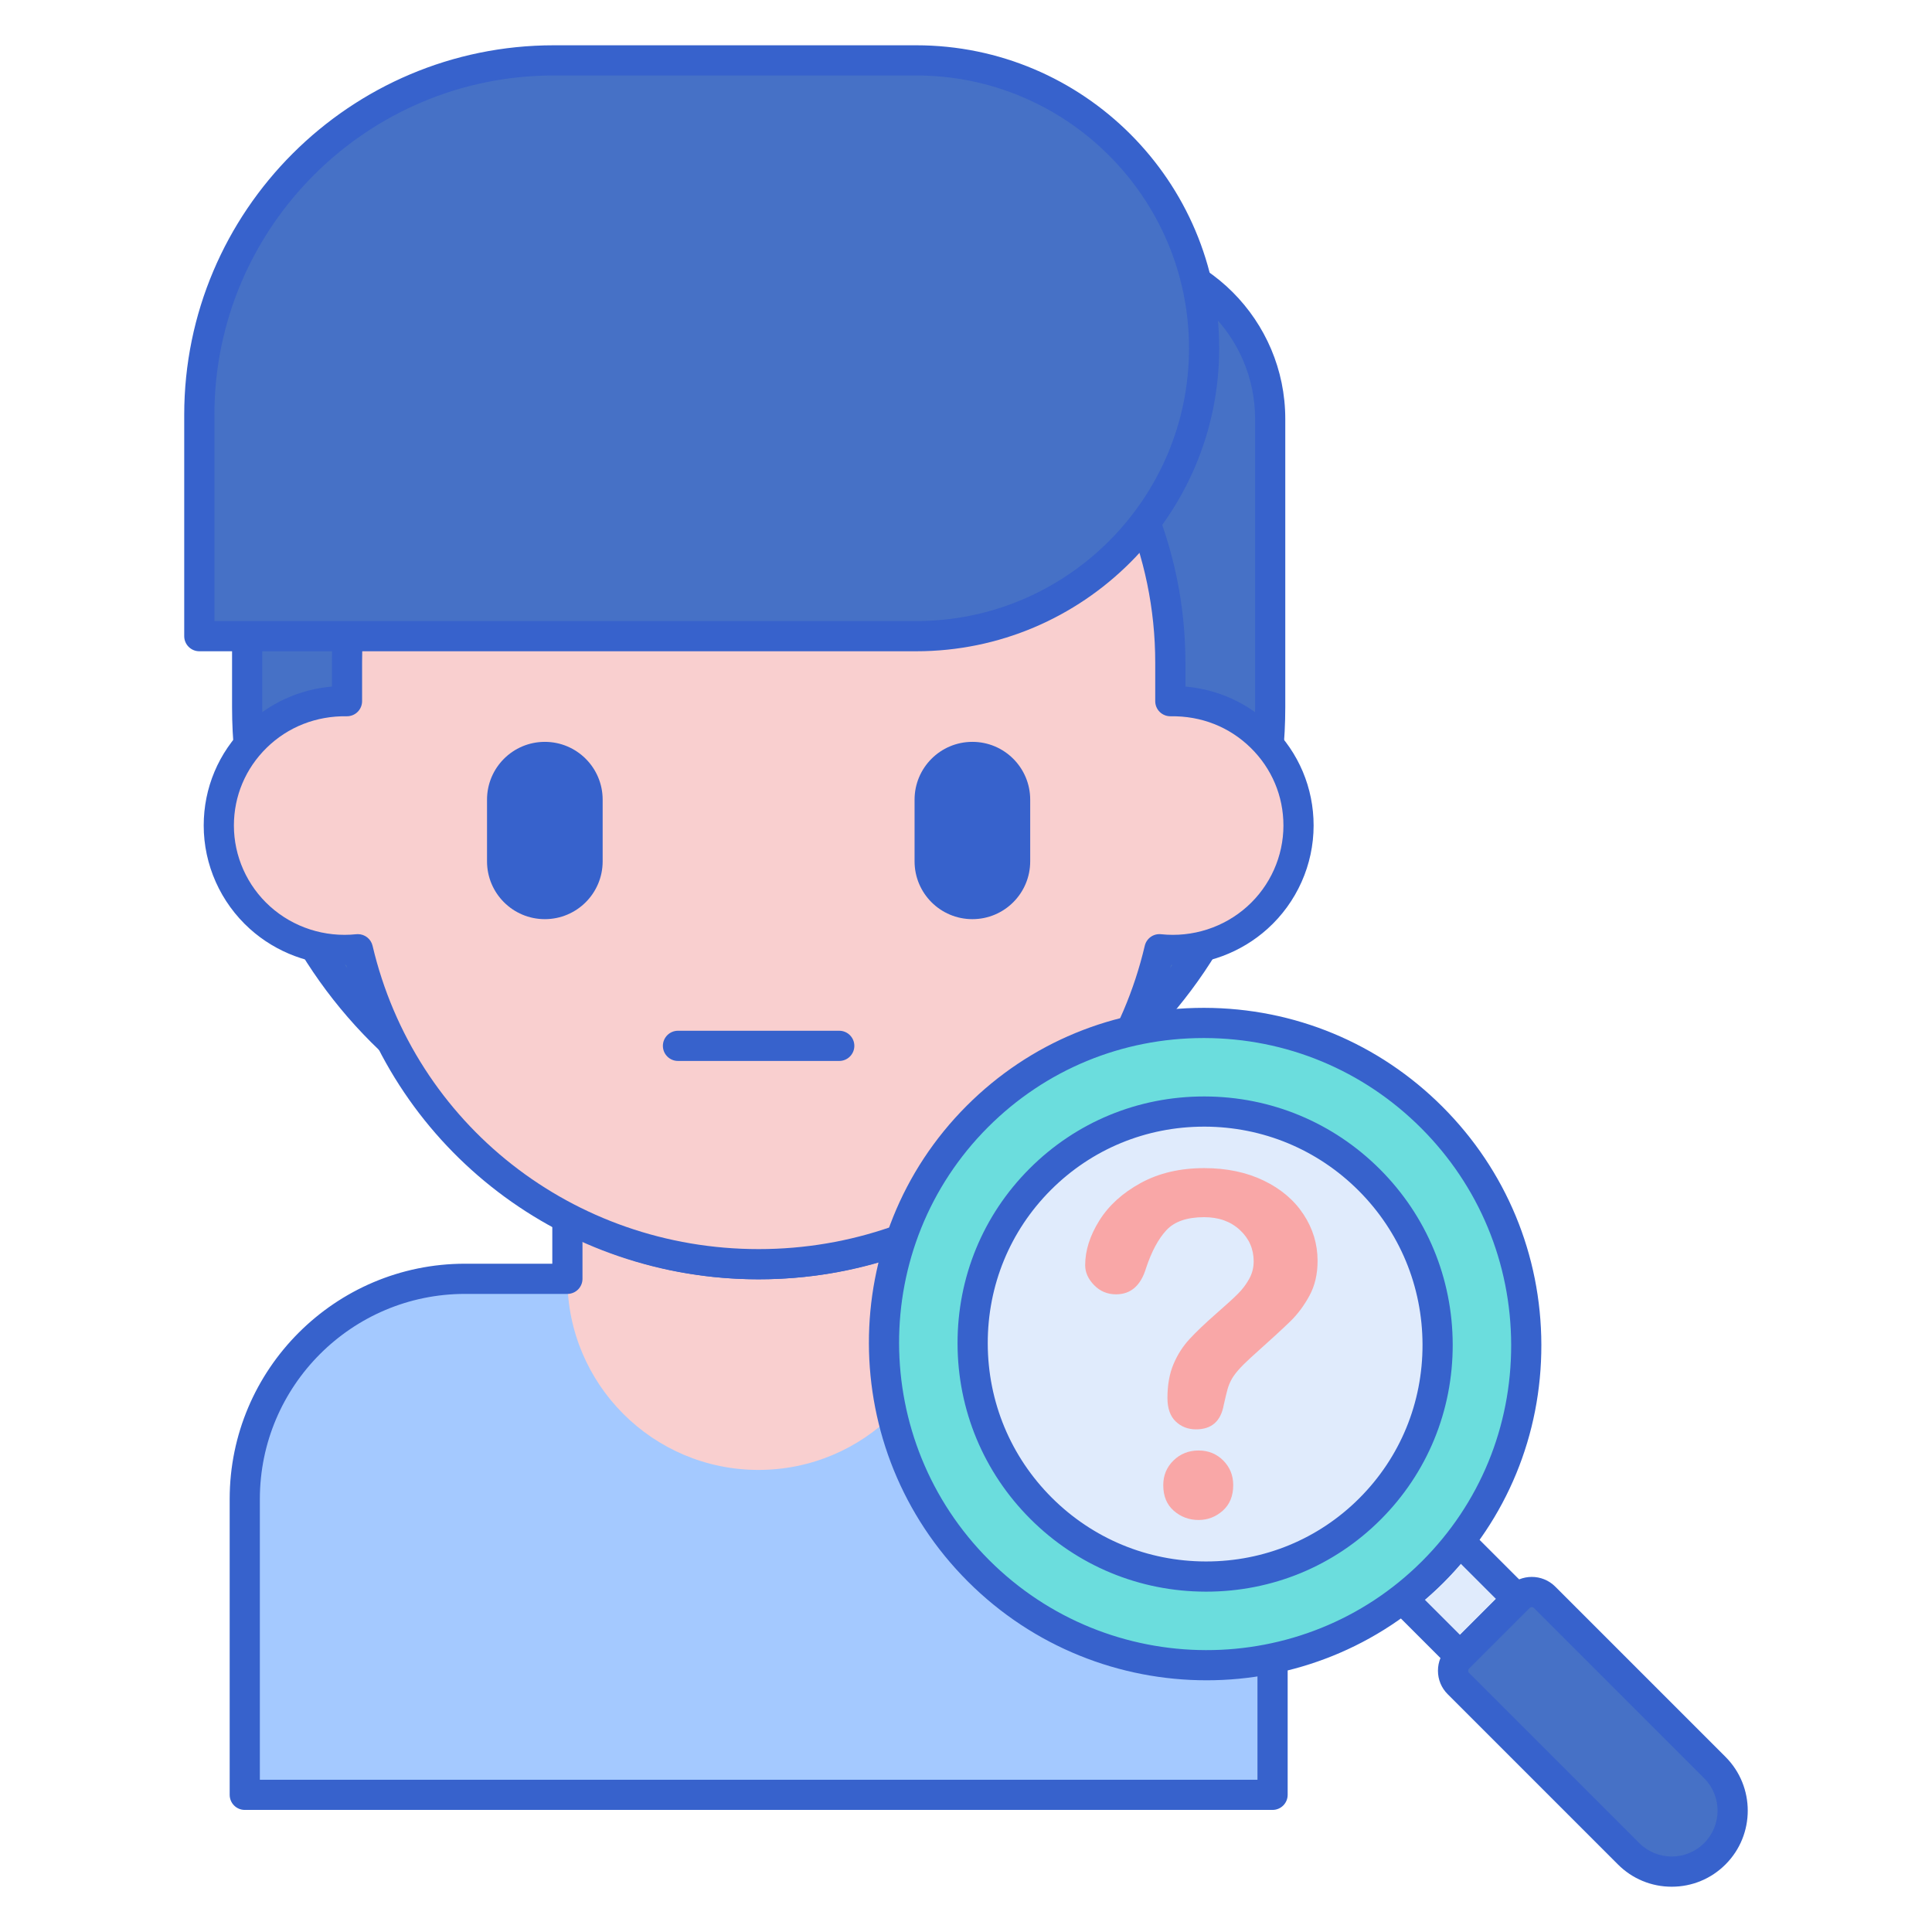 <svg id="Layer_1" enable-background="new 0 0 256 256" height="512" viewBox="0 0 256 256" width="512" xmlns="http://www.w3.org/2000/svg"><g><g><path d="m168.621 237.824h-136.188v-39.191c0-16.117 13.066-29.183 29.183-29.183h77.821c16.117 0 29.183 13.066 29.183 29.183v39.191z" fill="#a4c9ff"/></g><g><path d="m100.527 167.514c-9.159 0-17.768-2.273-25.345-6.228v8.163.003c0 13.984 11.336 25.32 25.32 25.32 13.984 0 25.32-11.336 25.32-25.32v-.003-8.139c-7.564 3.939-16.155 6.204-25.295 6.204z" fill="#f9cfcf"/></g><g><path d="m168.621 239.824h-136.187c-1.104 0-2-.896-2-2v-39.192c0-17.194 13.988-31.183 31.183-31.183h11.566v-6.163c0-.699.365-1.348.963-1.71s1.342-.386 1.962-.063c7.629 3.981 15.846 6 24.42 6 8.553 0 16.753-2.011 24.373-5.977.621-.322 1.363-.298 1.961.064.598.363.962 1.011.962 1.71v6.138h11.615c17.194 0 31.183 13.989 31.183 31.183v39.192c-.001 1.105-.896 2.001-2.001 2.001zm-134.187-4h132.188v-37.192c0-14.989-12.194-27.183-27.183-27.183h-13.615c-1.104 0-2-.896-2-2v-4.943c-7.356 3.325-15.178 5.008-23.296 5.008-8.139 0-15.977-1.69-23.345-5.029v4.964c0 1.104-.896 2-2 2h-13.567c-14.989 0-27.183 12.194-27.183 27.183v37.192z" fill="#3762cc"/></g><g><path d="m146.542 33.747c-9.682 0-82.345 0-92.029 0-12.02 0-21.764 9.744-21.764 21.764v38.197c0 33.574 27.217 60.791 60.79 60.791h13.977c33.573 0 60.79-27.217 60.79-60.791v-38.196c0-12.021-9.744-21.765-21.764-21.765z" fill="#4671c6"/></g><g><path d="m107.516 156.5h-13.977c-34.623 0-62.79-28.167-62.79-62.791v-38.197c0-13.104 10.661-23.765 23.764-23.765h92.029c13.104 0 23.764 10.661 23.764 23.765v38.197c0 34.623-28.168 62.791-62.79 62.791zm-53.003-120.753c-10.898 0-19.764 8.866-19.764 19.765v38.197c0 32.417 26.373 58.791 58.79 58.791h13.977c32.417 0 58.79-26.374 58.79-58.791v-38.197c0-10.898-8.866-19.765-19.764-19.765z" fill="#3762cc"/></g><g><path d="m155.075 92.911v-5.108c0-29.854-24.422-54.056-54.548-54.056-30.126 0-54.548 24.202-54.548 54.056v5.108c-9.472-.192-16.986 7.353-16.986 16.475 0 9.739 8.503 17.443 18.427 16.394 5.629 23.916 27.263 41.734 53.107 41.734 25.846 0 47.478-17.82 53.107-41.734 9.911 1.048 18.427-6.641 18.427-16.394 0-9.126-7.52-16.667-16.986-16.475z" fill="#f9cfcf"/></g><g><path d="m128.846 121.793c-4.231 0-7.661-3.43-7.661-7.661v-8.171c0-4.231 3.43-7.661 7.661-7.661 4.231 0 7.661 3.43 7.661 7.661v8.171c0 4.231-3.43 7.661-7.661 7.661z" fill="#3762cc"/></g><g><path d="m72.194 121.793c-4.231 0-7.661-3.43-7.661-7.661v-8.171c0-4.231 3.43-7.661 7.661-7.661 4.231 0 7.661 3.43 7.661 7.661v8.171c0 4.231-3.43 7.661-7.661 7.661z" fill="#3762cc"/></g><g><path d="m100.527 169.514c-25.85 0-48.081-17.037-54.644-41.643-4.672.066-9.272-1.639-12.771-4.787-3.889-3.5-6.12-8.493-6.12-13.699 0-4.983 1.969-9.657 5.544-13.161 3.116-3.054 7.121-4.878 11.442-5.247v-3.174c0-30.91 25.367-56.056 56.548-56.056 31.18 0 56.547 25.146 56.547 56.056v3.174c4.321.369 8.326 2.193 11.443 5.248 3.575 3.503 5.544 8.177 5.544 13.16 0 5.207-2.23 10.199-6.118 13.697-3.499 3.148-8.088 4.845-12.772 4.789-6.562 24.606-28.793 41.643-54.643 41.643zm-53.105-45.735c.918 0 1.731.63 1.945 1.542 5.57 23.665 26.608 40.192 51.16 40.192s45.59-16.528 51.16-40.192c.231-.98 1.151-1.641 2.157-1.531 4.17.442 8.333-.901 11.423-3.681 3.047-2.741 4.794-6.65 4.794-10.724 0-3.899-1.542-7.558-4.344-10.303-2.828-2.771-6.553-4.234-10.603-4.172-.533.01-1.056-.195-1.44-.571s-.6-.891-.6-1.429v-5.108c0-28.704-23.573-52.056-52.547-52.056-28.975 0-52.548 23.353-52.548 52.056v5.108c0 .538-.216 1.052-.6 1.429-.384.375-.91.579-1.44.571-4.006-.063-7.774 1.4-10.602 4.171-2.801 2.745-4.344 6.404-4.344 10.304 0 4.074 1.748 7.983 4.795 10.725 3.088 2.779 7.25 4.12 11.422 3.68.071-.007.142-.011.212-.011z" fill="#3762cc"/></g><g><path d="m121.402 84.296h-94.992v-29.327c0-25.94 21.029-46.969 46.97-46.969h48.022c21.068 0 38.148 17.079 38.148 38.148-.001 21.068-17.08 38.148-38.148 38.148z" fill="#4671c6"/></g><g><path d="m121.402 86.295h-94.992c-1.104 0-2-.896-2-2v-29.326c0-27.002 21.968-48.969 48.97-48.969h48.022c22.137 0 40.147 18.01 40.147 40.148 0 22.137-18.01 40.147-40.147 40.147zm-92.992-4h92.992c19.932 0 36.147-16.216 36.147-36.147 0-19.932-16.216-36.148-36.147-36.148h-48.022c-24.796 0-44.97 20.173-44.97 44.969z" fill="#3762cc"/></g><g><path d="m111.204 140.581h-21.368c-1.104 0-2-.896-2-2s.896-2 2-2h21.368c1.104 0 2 .896 2 2s-.895 2-2 2z" fill="#3762cc"/></g><g><path d="m193.46 219.465-7.651-7.651c1.404-1.086 2.76-2.261 4.047-3.548s2.462-2.644 3.548-4.047l7.651 7.651z" fill="#e0ebfc"/></g><g><path d="m193.459 221.465c-.512 0-1.023-.195-1.414-.586l-7.651-7.65c-.406-.406-.618-.967-.582-1.541.037-.574.318-1.104.772-1.455 1.421-1.1 2.683-2.206 3.857-3.38 1.161-1.161 2.298-2.458 3.381-3.857.352-.454.881-.735 1.455-.772.577-.034 1.135.176 1.541.582l7.651 7.65c.375.375.586.884.586 1.414s-.211 1.039-.586 1.414l-7.595 7.595c-.391.391-.903.586-1.415.586zm-4.668-9.497 4.669 4.668 4.767-4.767-4.669-4.668c-.746.874-1.511 1.704-2.287 2.479-.775.776-1.605 1.541-2.48 2.288z" fill="#3762cc"/></g><g><path d="m189.856 208.266c16.562-16.562 16.501-43.57-.134-60.205-16.636-16.636-43.644-16.696-60.205-.135-16.562 16.562-16.501 43.57.135 60.205 16.635 16.636 43.643 16.697 60.204.135zm-30.106.636c-8.246-.018-15.993-3.235-21.814-9.055-5.819-5.82-9.036-13.565-9.056-21.808-.02-8.25 3.162-15.987 8.962-21.786 11.993-11.993 31.549-11.95 43.594.094 5.819 5.819 9.035 13.564 9.055 21.807.02 8.25-3.162 15.987-8.962 21.786-5.796 5.798-13.531 8.98-21.779 8.962z" fill="#6bdddd"/></g><g><path d="m159.877 222.647c-11.447 0-22.908-4.368-31.641-13.102-17.416-17.416-17.476-45.692-.135-63.033 8.364-8.365 19.51-12.968 31.391-12.968h.103c11.917.026 23.118 4.68 31.54 13.103 8.422 8.422 13.076 19.623 13.102 31.54.027 11.92-4.579 23.105-12.968 31.494-8.644 8.645-20.011 12.966-31.392 12.966zm-.384-85.102c-10.813 0-20.954 4.187-28.563 11.796-15.781 15.782-15.721 41.521.135 57.377s41.596 15.916 57.377.135c7.631-7.631 11.82-17.808 11.796-28.657-.024-10.851-4.261-21.051-11.93-28.72s-17.869-11.906-28.721-11.931c-.031 0-.063 0-.094 0z" fill="#3762cc"/></g><g><path d="m159.75 208.902c-8.246-.018-15.993-3.235-21.814-9.055-5.819-5.82-9.036-13.565-9.056-21.808-.02-8.25 3.162-15.987 8.962-21.786 11.993-11.993 31.549-11.95 43.594.094 5.819 5.819 9.035 13.564 9.055 21.807.02 8.25-3.162 15.987-8.962 21.786-5.796 5.798-13.531 8.98-21.779 8.962z" fill="#e0ebfc"/></g><g><path d="m227.224 245.634c3.155-3.155 3.155-8.27 0-11.425l-22.561-22.561c-.935-.935-2.452-.935-3.387 0l-8.038 8.038c-.935.935-.935 2.452 0 3.387l22.561 22.561c3.155 3.155 8.27 3.155 11.425 0z" fill="#4671c6"/></g><g><path d="m221.511 250c-2.692 0-5.223-1.048-7.126-2.952l-22.561-22.561c-.831-.83-1.288-1.934-1.288-3.107 0-1.174.458-2.278 1.288-3.108l8.038-8.038c1.714-1.713 4.501-1.713 6.215 0l22.561 22.561c3.93 3.93 3.93 10.324 0 14.253-1.904 1.904-4.435 2.952-7.127 2.952zm-18.541-37.053c-.102 0-.203.039-.28.116l-8.038 8.038c-.096.096-.116.205-.116.279s.02.184.116.279l22.561 22.561c2.37 2.37 6.227 2.37 8.597 0s2.37-6.227 0-8.597l-22.56-22.561c-.078-.076-.179-.115-.28-.115z" fill="#3762cc"/></g><g><path d="m159.822 210.902c-.026 0-.051 0-.076 0-8.778-.019-17.026-3.443-23.224-9.641-6.196-6.196-9.62-14.442-9.642-23.217-.021-8.787 3.369-17.028 9.547-23.205 6.162-6.162 14.371-9.553 23.122-9.553h.074c8.776.019 17.024 3.445 23.226 9.647 6.196 6.196 9.62 14.441 9.642 23.216.021 8.787-3.37 17.027-9.548 23.205-6.157 6.159-14.366 9.548-23.121 9.548zm-.271-61.616c-7.684 0-14.888 2.975-20.294 8.381-5.42 5.419-8.394 12.653-8.375 20.367.019 7.711 3.027 14.955 8.47 20.399 5.445 5.444 12.691 8.452 20.404 8.469h.067c7.686 0 14.891-2.973 20.293-8.375 5.42-5.42 8.395-12.653 8.376-20.367-.019-7.71-3.027-14.955-8.47-20.398-5.449-5.449-12.696-8.459-20.407-8.476-.021 0-.043 0-.064 0z" fill="#3762cc"/></g><g><path d="m143.791 167.654c0-1.95.626-3.926 1.878-5.928 1.252-2.001 3.08-3.659 5.482-4.973 2.402-1.313 5.204-1.971 8.407-1.971 2.977 0 5.605.55 7.884 1.648s4.039 2.592 5.281 4.48c1.242 1.889 1.863 3.942 1.863 6.159 0 1.745-.354 3.275-1.063 4.588-.708 1.314-1.55 2.448-2.525 3.403s-2.725 2.562-5.25 4.82c-.698.636-1.258 1.196-1.678 1.678-.421.482-.734.924-.939 1.324s-.365.801-.477 1.201c-.113.4-.283 1.104-.508 2.11-.39 2.135-1.612 3.203-3.665 3.203-1.068 0-1.966-.349-2.695-1.047-.729-.697-1.093-1.734-1.093-3.11 0-1.724.266-3.218.8-4.48.534-1.263 1.242-2.371 2.125-3.326.882-.955 2.073-2.089 3.572-3.403 1.313-1.149 2.264-2.017 2.849-2.602s1.078-1.236 1.478-1.956c.4-.718.601-1.498.601-2.34 0-1.642-.611-3.028-1.833-4.157s-2.797-1.694-4.727-1.694c-2.258 0-3.921.57-4.989 1.709-1.067 1.14-1.971 2.818-2.71 5.035-.698 2.32-2.022 3.48-3.973 3.48-1.15 0-2.12-.405-2.91-1.216-.79-.813-1.185-1.69-1.185-2.635zm15.028 33.752c-1.252 0-2.346-.406-3.28-1.217-.935-.811-1.401-1.945-1.401-3.403 0-1.293.452-2.381 1.355-3.264.903-.882 2.012-1.324 3.326-1.324 1.293 0 2.381.442 3.264 1.324.882.883 1.324 1.971 1.324 3.264 0 1.438-.462 2.567-1.386 3.388s-1.991 1.232-3.202 1.232z" fill="#f9a7a7"/></g></g></svg>
